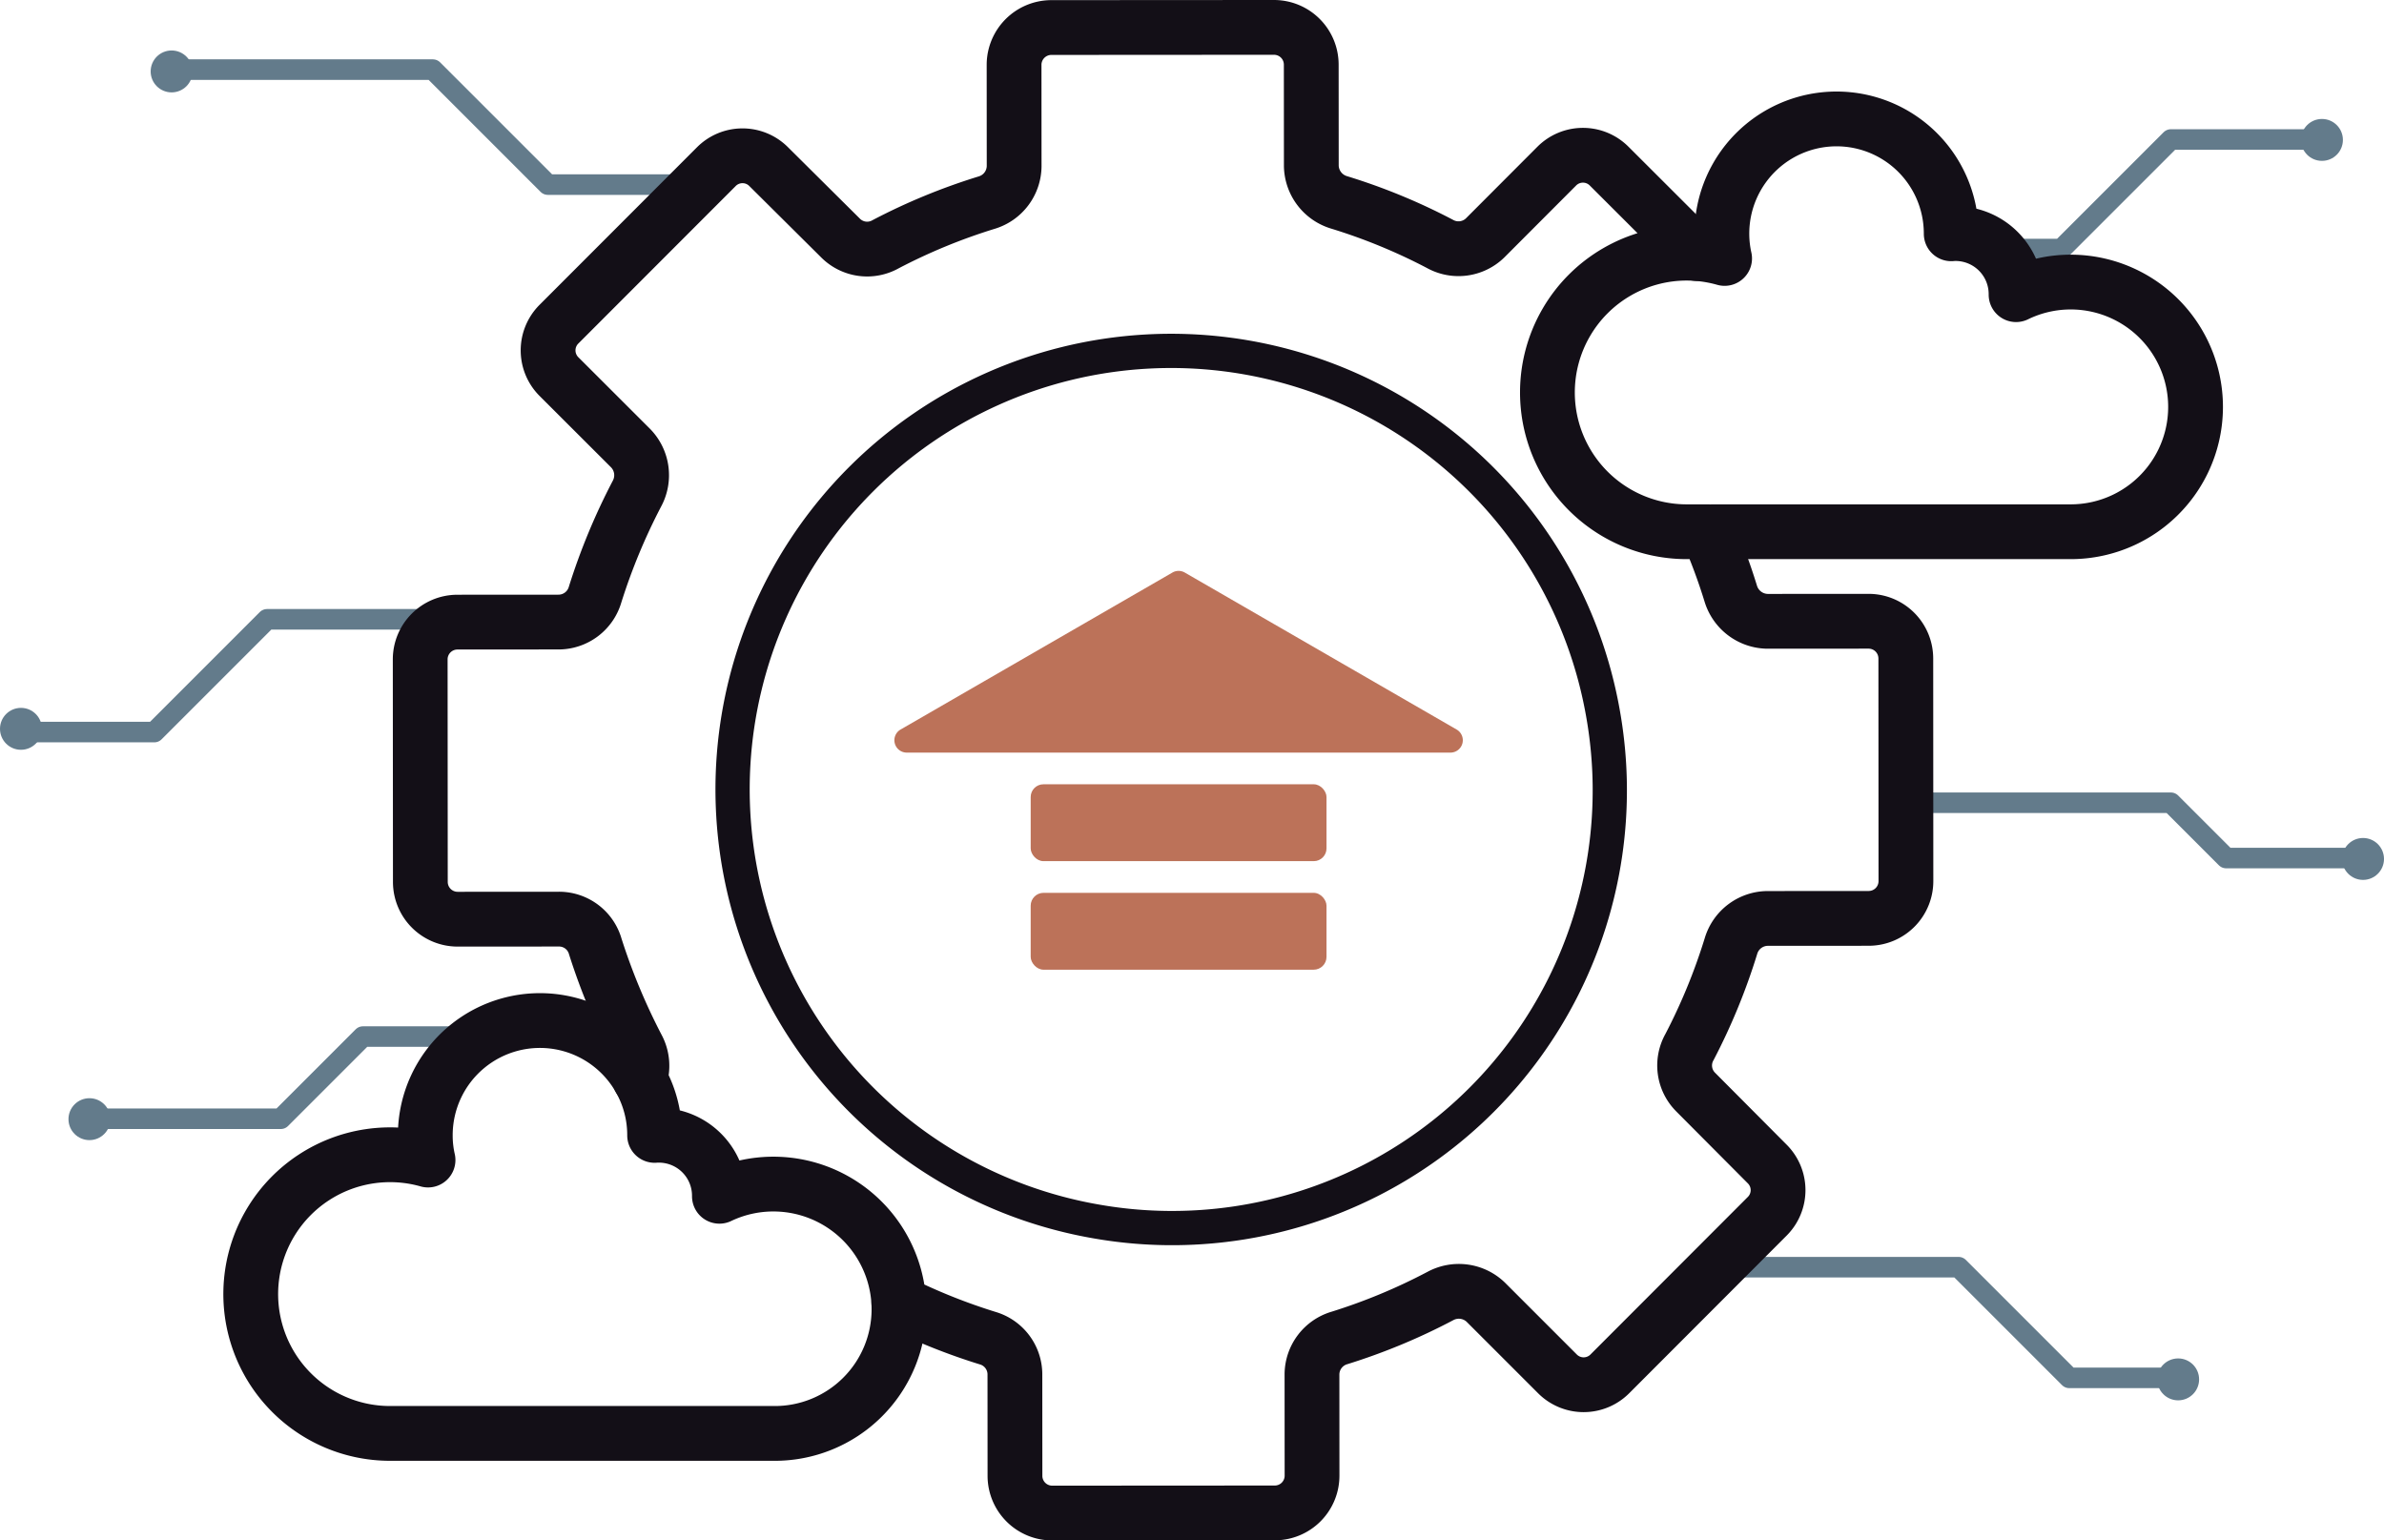 <svg xmlns="http://www.w3.org/2000/svg" viewBox="0 0 348.12 224.95"><defs><style>.cls-1,.cls-3,.cls-4{fill:none;stroke-linecap:round;stroke-linejoin:round;}.cls-1{stroke:#637b8b;stroke-width:3px;}.cls-2{fill:#637b8b;}.cls-3,.cls-4{stroke:#130f17;}.cls-3{stroke-width:8px;}.cls-4{stroke-width:5px;}.cls-5{fill:#bc7259;}</style></defs><title>Send</title><g id="Layer_2" data-name="Layer 2"><g id="SEND_Icon" data-name="SEND Icon"><polyline class="cls-1" points="291.103 36.371 301 36.371 317 20.371 339 20.371"/><polyline class="cls-1" points="278.212 117.226 317 117.226 325.073 125.299 345.103 125.299"/><polyline class="cls-1" points="251.212 185.045 286 185.045 302.163 201.208 318 201.208"/><polyline class="cls-1" points="102.212 26.958 80 26.958 63.207 10.165 25 10.165"/><polyline class="cls-1" points="71.103 90.437 39 90.437 22.533 106.904 3 106.904"/><polyline class="cls-1" points="71.103 151.371 53 151.371 41 163.371 13 163.371"/><circle class="cls-2" cx="318.06" cy="201.431" r="3.06"/><circle class="cls-2" cx="13.06" cy="163.431" r="3.06"/><circle class="cls-2" cx="3.06" cy="106.431" r="3.06"/><circle class="cls-2" cx="25.06" cy="10.431" r="3.06"/><circle class="cls-2" cx="345.06" cy="125.431" r="3.06"/><circle class="cls-2" cx="339.06" cy="20.431" r="3.06"/><path class="cls-3" d="M278.293,96.14a5.439,5.439,0,0,0-5.43-5.42l-14.8.01a5.691,5.691,0,0,1-5.321-4.01,84.9,84.9,0,0,0-3.359-9.07H246.3a20.34,20.34,0,1,1,0-40.68c.49,0,.97.02,1.451.05L234.973,24.26a5.4,5.4,0,0,0-7.65,0l-10.46,10.48a5.57,5.57,0,0,1-6.609.87,85.9,85.9,0,0,0-14.761-6.07,5.677,5.677,0,0,1-4.01-5.31l-.01-14.81A5.439,5.439,0,0,0,186.043,4L153.5,4.02a5.453,5.453,0,0,0-5.421,5.43l.01,14.81a5.622,5.622,0,0,1-3.95,5.31,86.8,86.8,0,0,0-14.81,6.09,5.487,5.487,0,0,1-6.56-.87l-10.53-10.46a5.393,5.393,0,0,0-7.64.01l-22.98,23a5.406,5.406,0,0,0,0,7.65l10.47,10.46a5.66,5.66,0,0,1,.93,6.62A90.109,90.109,0,0,0,86.9,86.82a5.569,5.569,0,0,1-5.26,4.02l-14.86.01a5.437,5.437,0,0,0-5.42,5.42l.021,32.54a5.445,5.445,0,0,0,5.43,5.42l14.859-.01a5.5,5.5,0,0,1,5.26,4.01,93.157,93.157,0,0,0,6.14,14.75,5.628,5.628,0,0,1,.34,4.55,16.57,16.57,0,0,1,2.18,8.25v.02c.2-.02.42-.02.63-.02a8.832,8.832,0,0,1,8.83,8.83v.08a18.347,18.347,0,0,1,26.2,15.54,87.826,87.826,0,0,0,12.979,5.18,5.52,5.52,0,0,1,3.97,5.26l.01,14.86a5.437,5.437,0,0,0,5.421,5.42l32.539-.02a5.437,5.437,0,0,0,5.42-5.42l-.01-14.86a5.581,5.581,0,0,1,4.01-5.27,86.769,86.769,0,0,0,14.75-6.13,5.673,5.673,0,0,1,6.62.91l10.47,10.47a5.4,5.4,0,0,0,7.65-.01l22.981-23.01a5.394,5.394,0,0,0-.011-7.64l-10.47-10.52a5.483,5.483,0,0,1-.87-6.56,87.835,87.835,0,0,0,6.06-14.76,5.626,5.626,0,0,1,5.32-4.01l14.8-.01a5.44,5.44,0,0,0,5.421-5.43Z"/><path class="cls-4" d="M160.2,178.39a64.034,64.034,0,1,1,73.91-74A63.915,63.915,0,0,1,160.2,178.39Z"/><path class="cls-5" d="M171.2,83.609l-39.694,22.923a1.806,1.806,0,0,0,.9,3.371H211.8a1.806,1.806,0,0,0,.9-3.371L173.006,83.609A1.806,1.806,0,0,0,171.2,83.609Z"/><rect class="cls-5" x="150.505" y="114.529" width="43.196" height="11.225" rx="1.861"/><rect class="cls-5" x="150.505" y="130.38" width="43.196" height="11.225" rx="1.877"/><path class="cls-3" d="M247.753,37.02a20.5,20.5,0,0,1,4.08.72,16.744,16.744,0,1,1,33.09-3.63v.03c.21-.02.42-.03.64-.03a8.841,8.841,0,0,1,8.83,8.84v.08a18.23,18.23,0,1,1,7.9,34.62H250.1"/><path class="cls-3" d="M93.413,157.53a16.739,16.739,0,0,0-31.31,8.25,16.067,16.067,0,0,0,.4,3.62,20.345,20.345,0,1,0-5.54,39.92h55.99a18.131,18.131,0,0,0,18.32-18.1c0-.33-.01-.66-.02-.99"/></g></g></svg>